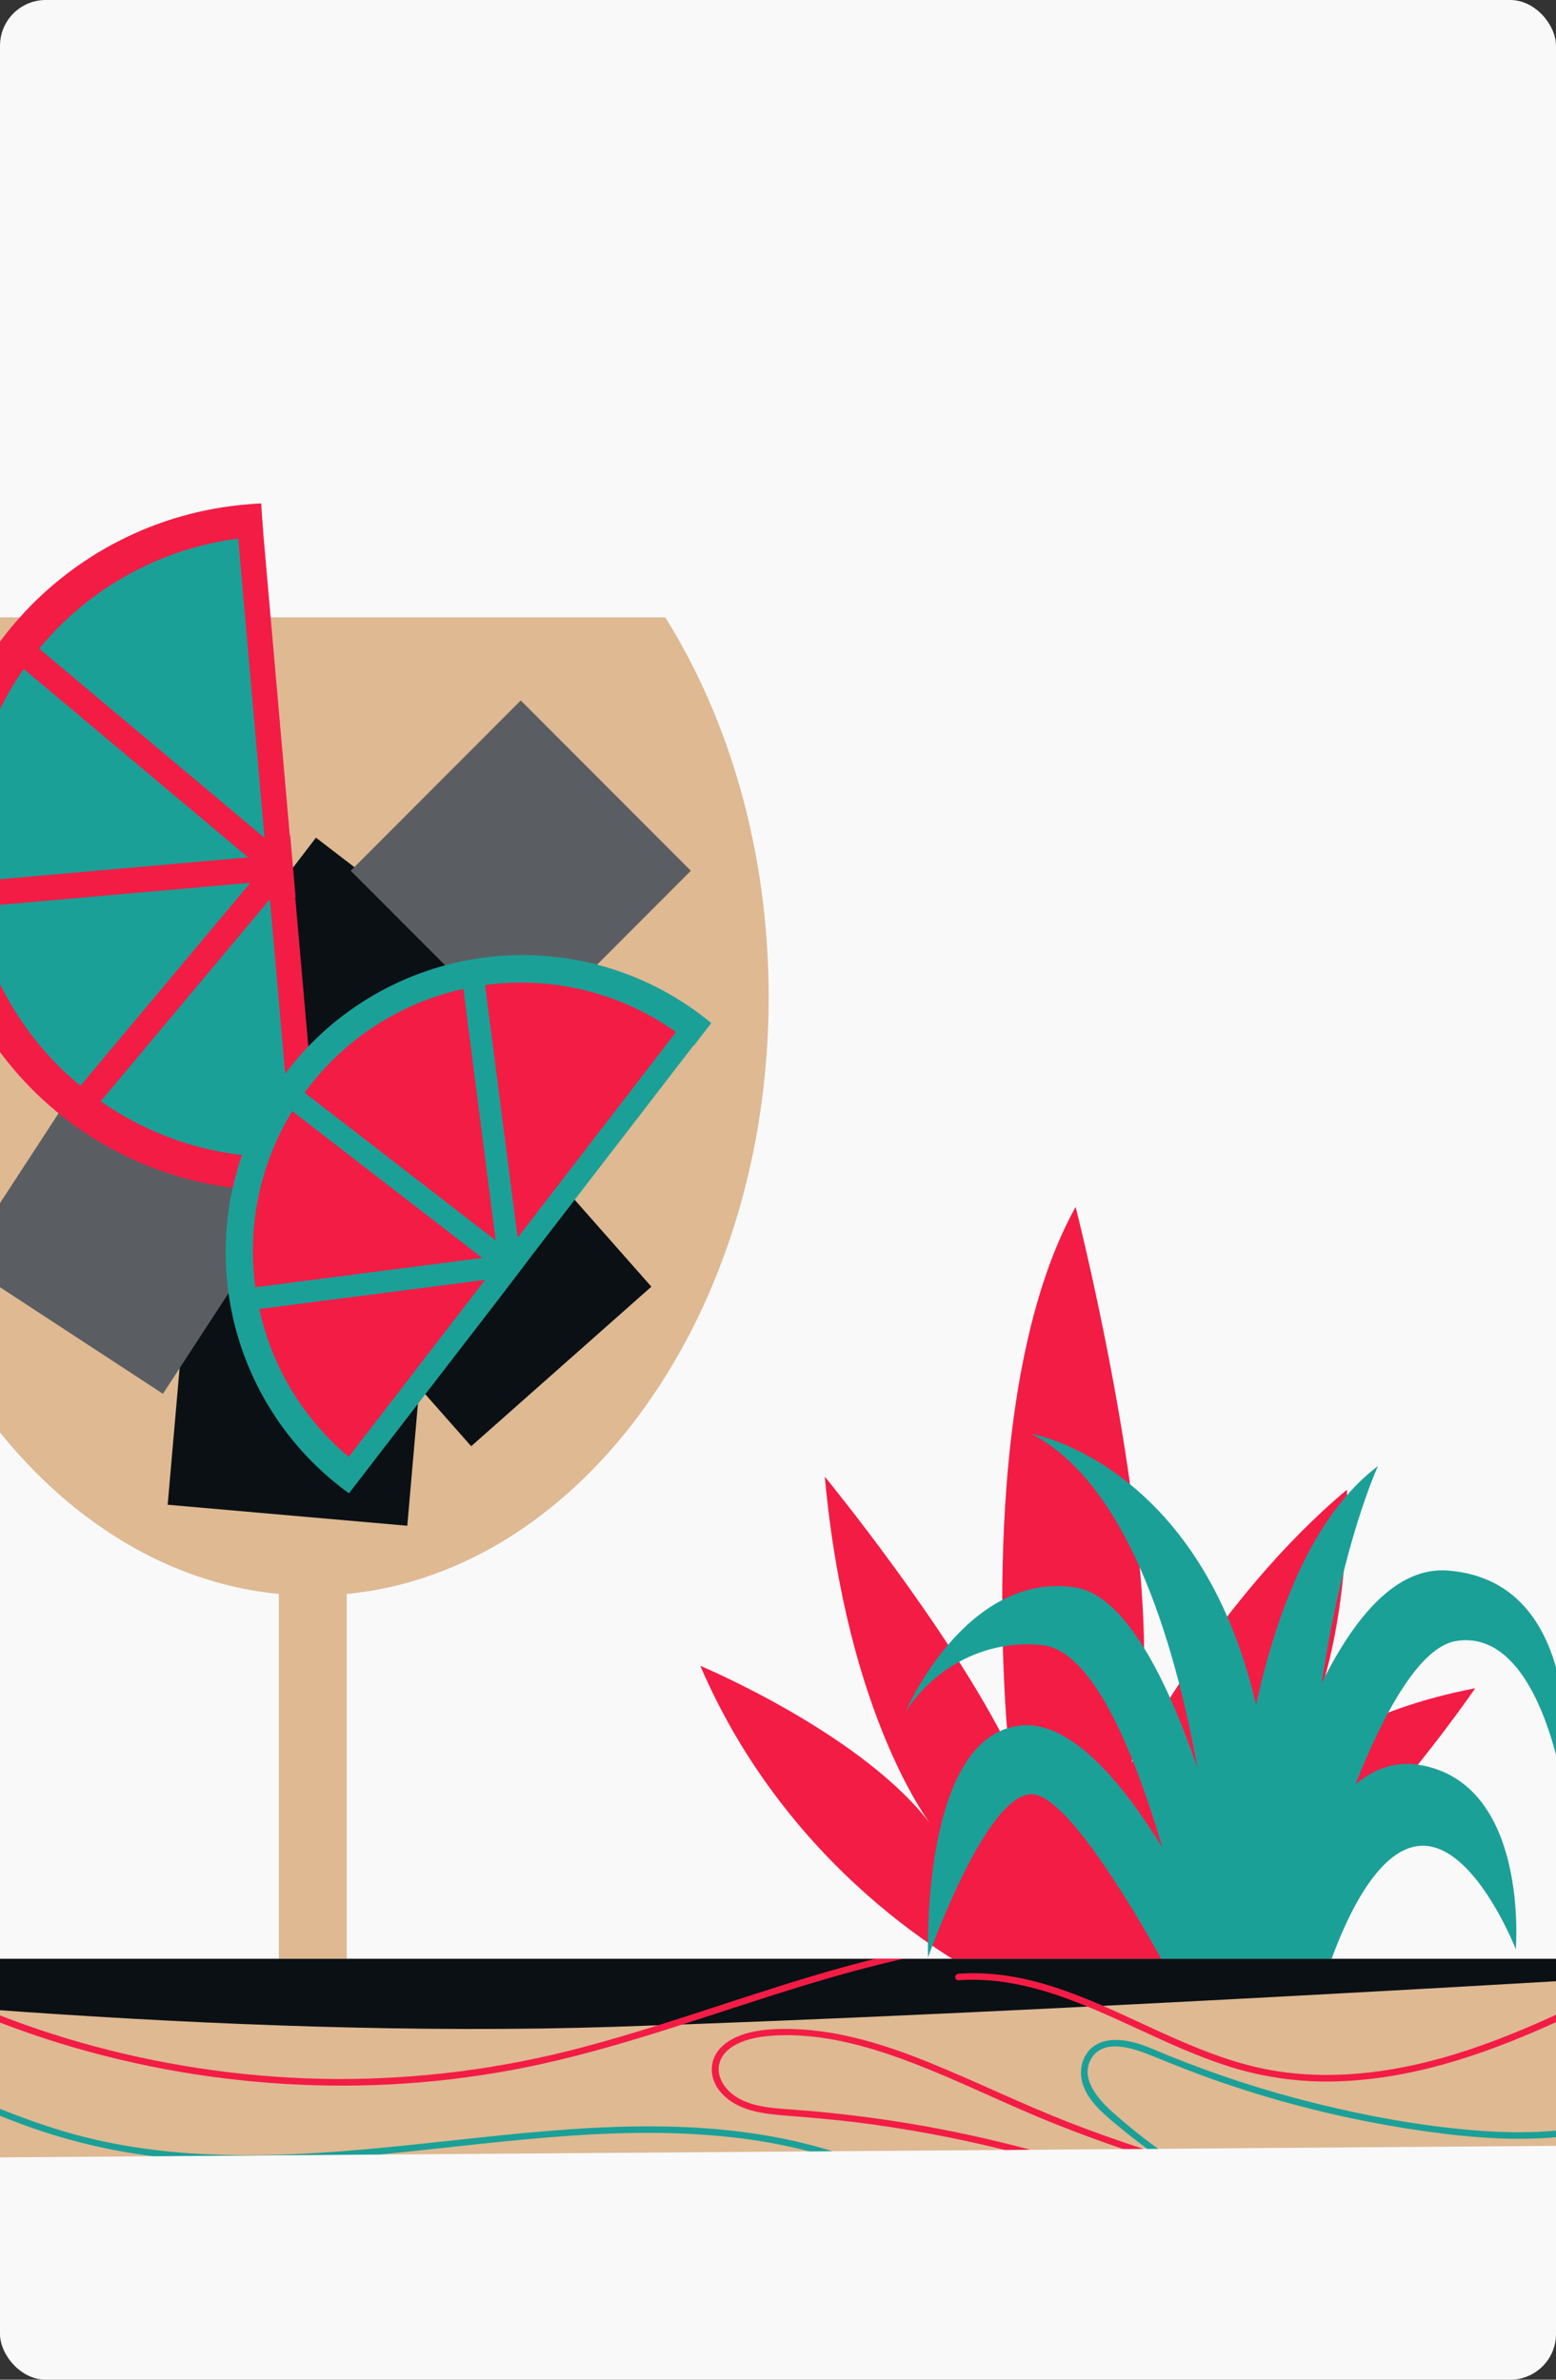 <svg width="170" height="260" viewBox="0 0 170 260" fill="none" xmlns="http://www.w3.org/2000/svg">
<rect x="0" y="0" width="170" height="260" fill="#333333" stroke="none"/>
<g clip-path="url(#clip0_1245_101141)">
<rect width="170" height="260" rx="5" fill="#F9F9FA"/>
<path d="M37.884 224.146V174.154C63.658 171.663 83.981 143.414 83.981 108.933C83.981 93.182 79.745 78.734 72.683 67.447H-4.327C-11.391 78.734 -15.627 93.182 -15.627 108.933C-15.627 143.416 4.695 171.663 30.47 174.154V224.136C11.251 224.366 -3.773 226.376 -3.773 228.822C-3.773 231.423 13.216 233.527 34.178 233.527C55.14 233.527 72.13 231.421 72.13 228.822C72.13 226.386 57.105 224.376 37.884 224.146Z" fill="#DEB992"/>
<path d="M71.165 140.579L53.76 120.862L34.073 138.294L51.478 158.011L71.165 140.579Z" fill="#0B1014"/>
<path d="M46.787 140.481L20.609 138.187L18.319 164.405L44.497 166.699L46.787 140.481Z" fill="#0B1014"/>
<path d="M10.168 115.855L-4.201 137.889L17.8 152.281L32.169 130.246L10.168 115.855Z" fill="#5A5E62"/>
<path d="M55.37 107.539L34.52 91.521L18.526 112.403L39.377 128.421L55.37 107.539Z" fill="#0B1014"/>
<path d="M75.48 95.138L56.898 76.528L38.317 95.138L56.898 113.747L75.48 95.138Z" fill="#5A5E62"/>
<path d="M35.088 129.733C34.598 129.793 34.099 129.85 33.601 129.892C28.679 130.36 23.713 129.848 18.99 128.385C14.267 126.922 9.879 124.538 6.08 121.37C2.28 118.202 -0.856 114.313 -3.148 109.925C-5.44 105.538 -6.843 100.74 -7.276 95.808C-7.709 90.876 -7.163 85.906 -5.67 81.186C-4.177 76.466 -1.767 72.088 1.423 68.304C4.612 64.521 8.517 61.407 12.913 59.142C17.309 56.876 22.11 55.504 27.037 55.105C27.536 55.057 28.032 55.023 28.53 55L28.791 58.599L31.662 91.295L31.703 91.245L32.299 98.041L32.252 97.996L34.721 126.136H34.765L35.088 129.733Z" fill="#F31C45"/>
<path d="M2.591 73.088C-1.967 79.61 -4.078 87.535 -3.37 95.464C-3.344 95.76 -3.315 96.055 -3.281 96.35L27.107 93.674L2.591 73.088Z" fill="#1BA098"/>
<path d="M26.03 58.845C17.517 59.938 9.739 64.238 4.277 70.868L28.901 91.538L26.03 58.845Z" fill="#1BA098"/>
<path d="M-2.852 99.109C-1.339 106.767 2.771 113.666 8.783 118.634L27.352 96.451L-2.852 99.109Z" fill="#1BA098"/>
<path d="M11.006 120.324C17.127 124.614 24.498 126.746 31.96 126.386L29.488 98.243L11.006 120.324Z" fill="#1BA098"/>
<path d="M77.702 111.785L75.797 114.26C75.787 114.251 75.776 114.242 75.765 114.234L58.452 136.712L54.908 141.378L40.032 160.683L38.127 163.156C37.775 162.894 37.425 162.649 37.083 162.371C30.347 157.087 25.97 149.349 24.907 140.846C23.845 132.342 26.182 123.763 31.41 116.978C36.638 110.194 44.332 105.755 52.815 104.629C61.297 103.503 69.88 105.782 76.692 110.969C77.04 111.238 77.376 111.509 77.702 111.785Z" fill="#1BA098"/>
<path d="M50.63 108.05C43.915 109.519 37.934 113.314 33.739 118.766C33.583 118.97 33.429 119.177 33.277 119.383L54.156 135.526L50.63 108.05Z" fill="#F31C45"/>
<path d="M73.861 112.758C67.809 108.457 60.35 106.623 52.998 107.627L56.558 135.226L73.861 112.758Z" fill="#F31C45"/>
<path d="M31.93 121.399C28.41 127.155 26.985 133.954 27.898 140.642L52.691 137.442L31.93 121.399Z" fill="#F31C45"/>
<path d="M28.326 143.018C29.706 149.34 33.144 155.024 38.1 159.176L53.002 139.834L28.326 143.018Z" fill="#F31C45"/>
<path d="M139.386 194.309C147.874 184.224 147.158 162.766 147.158 162.766C132.94 174.634 123.609 192.642 123.609 192.642C128.875 176.268 117.516 131.866 117.516 131.866C106.147 152.331 110.207 191.002 110.207 191.002C103.714 177.908 90.112 161.333 90.112 161.333C92.545 187.934 101.887 199.595 101.887 199.595C94.577 189.569 76.51 182 76.51 182C86.863 206.144 107.579 216.016 107.579 216.016L126.663 216.17C141.481 213.304 161.176 184.452 161.176 184.452C149.07 186.777 142.308 191.66 139.386 194.309Z" fill="#F31C45"/>
<path d="M159.093 179.291C168.33 177.813 170.873 195.875 170.873 195.875C170.873 195.875 174.08 172.778 158.161 171.593C152.58 171.177 148.004 176.628 144.409 183.883C146.69 168.456 150.553 160.174 150.553 160.174C143.545 165.462 139.529 175.829 137.228 186.265C131.087 159.788 112.697 156.661 112.697 156.661C123.01 162.058 128.215 178.755 130.833 193.189C127.498 183.466 122.915 174.215 117.394 173.423C105.454 171.716 98.922 187.044 98.922 187.044C100.545 184.534 102.786 182.53 105.406 181.244C108.027 179.959 110.931 179.438 113.811 179.738C119.441 180.25 124.017 191.71 126.99 201.86C122.671 194.82 117.029 188 111.569 188.519C100.513 189.57 101.393 213.862 101.393 213.862C101.393 213.862 107.674 196.022 112.7 196.022C116.703 196.022 124.76 210.1 127.88 215.849C132.485 215.877 137.091 215.972 141.693 216.095L144.744 216.17C146.071 212.043 149.461 203.095 154.295 201.812C160.612 200.132 165.605 212.965 165.605 212.965C165.605 212.965 167.115 194.803 155.051 192.823C152.398 192.39 150.083 193.288 148.079 194.957C151.228 187.04 155.126 179.929 159.093 179.291Z" fill="#1BA098"/>
<path d="M-47.956 219.597C-47.288 224.465 -45.997 228.93 -44.082 232.991C-43.219 234.821 -41.268 236.016 -39.108 236L199.722 234.23C202.263 234.212 204.411 232.545 204.928 230.253C205.701 226.812 206.056 223.001 205.993 218.821C205.954 216.147 203.551 214.013 200.647 214.013H-42.654C-45.892 214.013 -48.361 216.639 -47.956 219.597Z" fill="#DEB992"/>
<path d="M200.643 214.013H-42.658C-43.921 214.004 -45.149 214.427 -46.143 215.214C-24.317 217.814 24.481 222.819 66.983 221.447C111.154 220.027 176.262 216.147 202.956 214.502C202.227 214.18 201.439 214.013 200.643 214.013V214.013Z" fill="#0B1014"/>
<path d="M87.228 234.025C74.15 230.968 60.453 232.672 47.262 234.093C33.872 235.534 20.011 236.748 6.953 232.86C-5.552 229.138 -16.387 221.792 -29.067 218.497C-34.65 217.043 -40.521 216.445 -46.261 217.43C-46.786 217.52 -47.307 217.632 -47.824 217.745C-47.9 218.003 -47.952 218.267 -47.98 218.534C-42.744 217.357 -37.039 217.499 -31.881 218.571C-19.306 221.186 -8.591 228.199 3.311 232.424C7.654 233.951 12.145 235.009 16.708 235.581L41.405 235.398C41.539 235.386 41.675 235.374 41.81 235.36C55.277 234.064 68.962 231.82 82.486 233.84C84.483 234.138 86.463 234.542 88.418 235.049L90.945 235.03C89.719 234.655 88.48 234.32 87.228 234.025Z" fill="#1BA098"/>
<path d="M119.298 224.807C120.619 222.755 123.72 223.749 125.56 224.491C128.148 225.534 130.718 226.579 133.375 227.49C136.033 228.401 138.702 229.226 141.414 229.947C146.82 231.396 152.319 232.463 157.872 233.139C163.299 233.797 168.89 234.007 174.264 232.88C178.797 231.933 182.861 229.91 186.569 227.39C192.396 223.444 197.482 218.346 203.707 214.899C203.466 214.746 203.213 214.613 202.952 214.5C197.833 217.424 193.4 221.459 188.753 224.934C185.314 227.506 181.609 229.891 177.415 231.291C172.129 233.054 166.408 233.205 160.861 232.736C155.13 232.252 149.431 231.21 143.876 229.84C138.355 228.481 132.938 226.724 127.665 224.584C125.624 223.754 123.354 222.576 121.036 222.949C118.718 223.321 117.743 225.474 118.223 227.431C118.784 229.706 121.072 231.377 122.87 232.861C123.676 233.524 124.508 234.16 125.347 234.788L126.541 234.779C124.781 233.506 123.088 232.14 121.468 230.689C119.862 229.24 117.916 226.941 119.298 224.807Z" fill="#1BA098"/>
<path d="M135.03 226.009C138.841 227.117 142.808 227.58 146.769 227.378C155.209 226.981 163.181 224.079 170.651 220.636C175.295 218.496 179.831 216.168 184.46 214.007H182.693C179.733 215.413 176.808 216.883 173.859 218.31C166.292 221.971 158.384 225.387 149.815 226.405C145.693 226.895 141.475 226.811 137.428 225.891C133.876 225.083 130.524 223.698 127.247 222.226C120.942 219.384 114.521 215.912 107.335 215.606C106.467 215.569 105.598 215.581 104.731 215.641C104.237 215.675 104.234 216.387 104.731 216.354C112.078 215.854 118.743 219.122 125.104 222.036C128.331 223.529 131.59 224.993 135.03 226.009Z" fill="#F31C45"/>
<path d="M101.337 225.269C96.316 223.245 90.974 221.597 85.429 221.674C83.299 221.704 80.982 221.99 79.269 223.253C77.53 224.549 77.295 226.725 78.578 228.387C80.126 230.392 82.771 230.888 85.273 231.096C88.087 231.33 90.9 231.546 93.714 231.898C99.126 232.583 104.493 233.584 109.79 234.897L112.557 234.876C108.102 233.686 103.582 232.701 99.014 231.955C96.305 231.512 93.577 231.148 90.83 230.862C89.434 230.717 88.036 230.593 86.636 230.49C85.267 230.389 83.88 230.318 82.549 229.982C81.315 229.666 80.17 229.115 79.368 228.176C78.644 227.327 78.284 226.223 78.68 225.177C79.371 223.348 81.859 222.659 83.737 222.47C89.159 221.924 94.666 223.469 99.615 225.358C104.862 227.36 109.856 229.881 115.063 231.969C117.582 232.981 120.135 233.918 122.711 234.8L124.916 234.785C122.229 233.902 119.566 232.965 116.944 231.944C111.638 229.884 106.581 227.387 101.337 225.269Z" fill="#F31C45"/>
<path d="M6.657 223.278C15.096 225.857 23.82 227.362 32.628 227.761C41.533 228.177 50.453 227.42 59.165 225.509C69.046 223.324 78.475 219.77 88.108 216.848C91.594 215.79 95.142 214.812 98.737 214.007H95.627C94.511 214.285 93.4 214.576 92.294 214.88C82.603 217.552 73.256 221.155 63.533 223.709C54.723 226.046 45.647 227.201 36.539 227.147C27.668 227.074 18.842 225.869 10.27 223.563C2.149 221.388 -5.664 218.177 -12.98 214.007H-14.441C-7.79 217.915 -0.709 221.027 6.657 223.278V223.278Z" fill="#F31C45"/>
</g>
<defs>
<clipPath id="clip0_1245_101141">
<rect width="170" height="260" rx="5" fill="white"/>
</clipPath>
</defs>
</svg>
